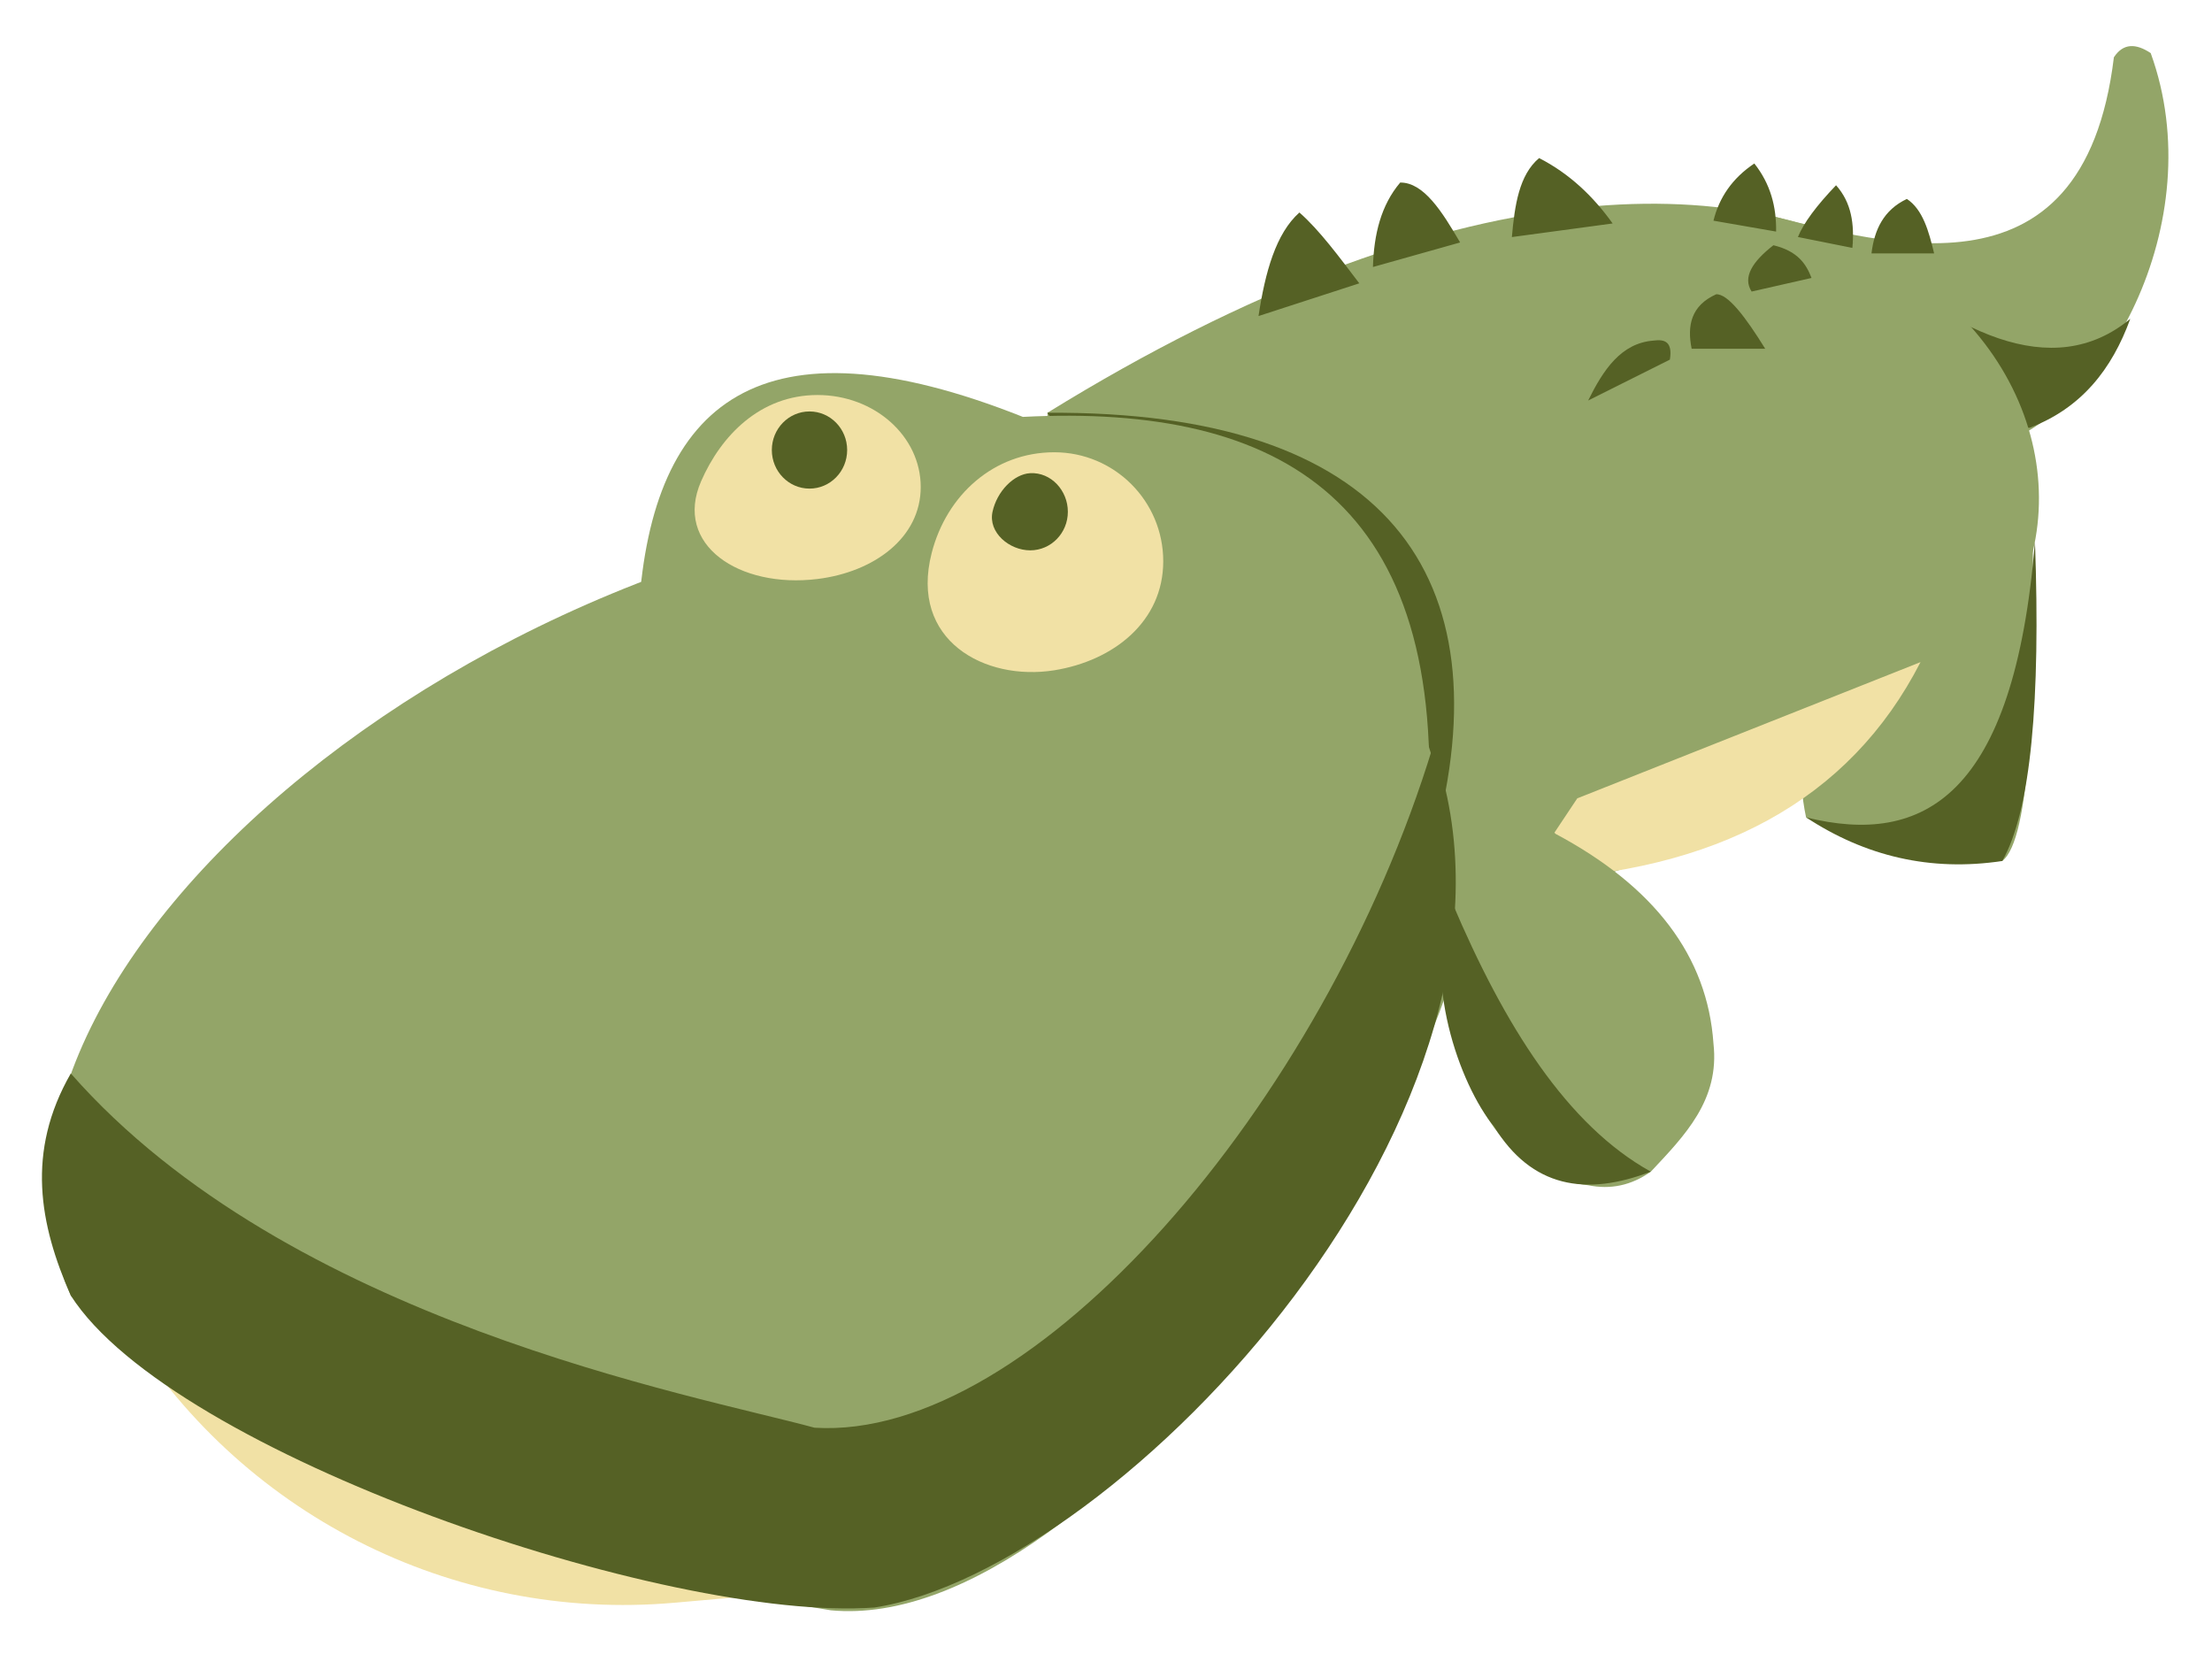 <svg xmlns="http://www.w3.org/2000/svg" viewBox="0 0 414.64 311.49" xmlns:v="https://vecta.io/nano"><path d="M396.26,10.72c1.78-2.69,4.16-2.58,6.89-.77,11.46,31.62-8.68,68.68-31.15,74.3l-45.45-45.19c25.79,6.38,63.94,19.29,69.7-28.34Z" fill="#93a568"/><path d="M346.21,44.43c19.4,18.13,38.61,27.35,53.11,15.32-3.43,9.45-9.18,16.76-18.89,20.43l-33.19-1.02-1.02-34.72Z" fill="#556125"/><path d="M196.34,77.36c152.61-94.22,216.48,5.74,171.99,47.77-20.47,19.34-45.7,32.5-70.11,39.54l-101.87-18.38V77.36Z" fill="#93a568"/><path d="M221.62,117.96l47.23,39.57c13.37-49.57-8.93-80.64-72.51-80.17l25.28,40.6Z" fill="#556125"/><path d="M119.74 114.13c2.56-38.76 22.7-55.58 72-36 48.68-2.5 79.98 16.02 75.83 77.36l-147.83-41.36zm261.2-19.15c.63 35.39-.33 62.34-5.62 66.38-12.92.73-25.22-1.8-36.77-8.17-1.67-7.85-1.16-16.89.51-26.55l41.87-31.66z" fill="#93a568"/><path d="M360 124.09l-64.34 25.53-10.21 15.32c36.43-1.36 61.28-14.98 74.55-40.85zM22.98 247.66h0l133.79 50.04-30.33 2.67c-41.73 3.68-81.9-16.79-103.45-52.71z" fill="#f1e1a5"/><g fill="#93a568"><path d="M291.57,156.26c18.49,9.85,28.5,22.91,29.62,39.32,1.19,10.56-5.38,17.23-11.74,24-3.65,2.59-7.57,3.4-11.74,2.55-17.87-2.13-27.37-21.08-29.11-55.66l9.7-24,13.28,13.79Z"/><path d="M206.3,92.68l57.45,34.47,11.49,36c3.06,36.77-68.63,143.39-119.49,138.64-68.4-11.06-117.22-30.17-142.47-58.98C-12.98,183.32,91.66,92.22,206.3,92.68Z"/></g><path d="M131.41 90.23c-5.16 11.84 7.11 20.09 21.83 18.28 10.61-1.31 19.35-7.72 19.35-17.24s-8.66-17.24-19.35-17.24-18.06 7.54-21.83 16.19zm43.23 13.43c-4.2 16.36 9.97 24.04 22.98 21.96 11.14-1.79 20.43-9.14 20.43-20.43s-9.14-20.43-20.43-20.43-20.18 7.97-22.98 18.89z" fill="#f1e1a5"/><g fill="#556125"><ellipse cx="151.74" cy="84.34" rx="7.06" ry="7.23"/><path d="M200.17 95.91c0 4-3.16 7.23-7.06 7.23s-7.91-3.33-7.06-7.23c.83-3.84 4.01-7.07 7.06-7.23 3.9-.21 7.06 3.24 7.06 7.23zm43.4-56.08c-4.4 3.92-6.41 11.14-7.66 19.4l18.89-6.13c-3.73-4.9-7.46-9.98-11.23-13.28zm18.9-5.62c-3.59 4.23-4.94 9.7-5.11 15.83l16.34-4.6c-3.38-5.79-6.81-11.26-11.23-11.23zm26.04-4.59c-3.77 3.18-4.58 8.87-5.11 14.81l18.89-2.55c-3.62-5.06-8.05-9.32-13.79-12.26zm40.34 1.02c-4.15 2.78-6.6 6.41-7.66 10.72l11.74 2.04c.08-4.63-1.05-8.94-4.09-12.77zm15.32 4.08c-3.67 3.83-6.09 7.08-7.15 9.7l10.21 2.04c.4-4.41-.15-8.49-3.06-11.74zm13.28 2.56c-4.36 2.06-6.1 5.76-6.64 10.21h11.74c-1-4.19-2.13-8.24-5.11-10.21zM297.7 75.06c2.85-5.75 6.15-10.76 12.26-11.23 2.06-.28 3.6.18 3.06 3.57l-15.32 7.66zm24-19.91c-4.7 2.12-5.48 5.83-4.6 10.21h13.79c-3.68-5.94-6.98-10.3-9.19-10.21zm10.73-9.19c-3.97 3.09-5.8 6.01-4.09 8.68l11.23-2.55c-1.01-2.62-2.56-5.02-7.15-6.13zm49.02 55.66c-3.93 47.72-20.91 57-42.89 51.57 11.07 7.27 23.27 10.2 36.77 8.17 5.39-9.5 7.18-30.2 6.13-59.74zM13.28 201.19c40.85 46.47 116.73 60.21 139.4 66.38 40.85 2.55 95.45-60.51 115.91-127.66 24 66.64-58.35 154.15-104.68 161.36-38.81 2.81-131.74-28.85-150.64-58.47-5.88-13.31-8.43-26.94 0-41.62z"/><path d="M272.17,169.02c-5.67,14.01,1.35,34.22,7.91,42.13,7,11.38,17.14,13.12,29.36,8.43-15.66-8.69-27.41-27.25-37.28-50.55Z"/></g></svg>